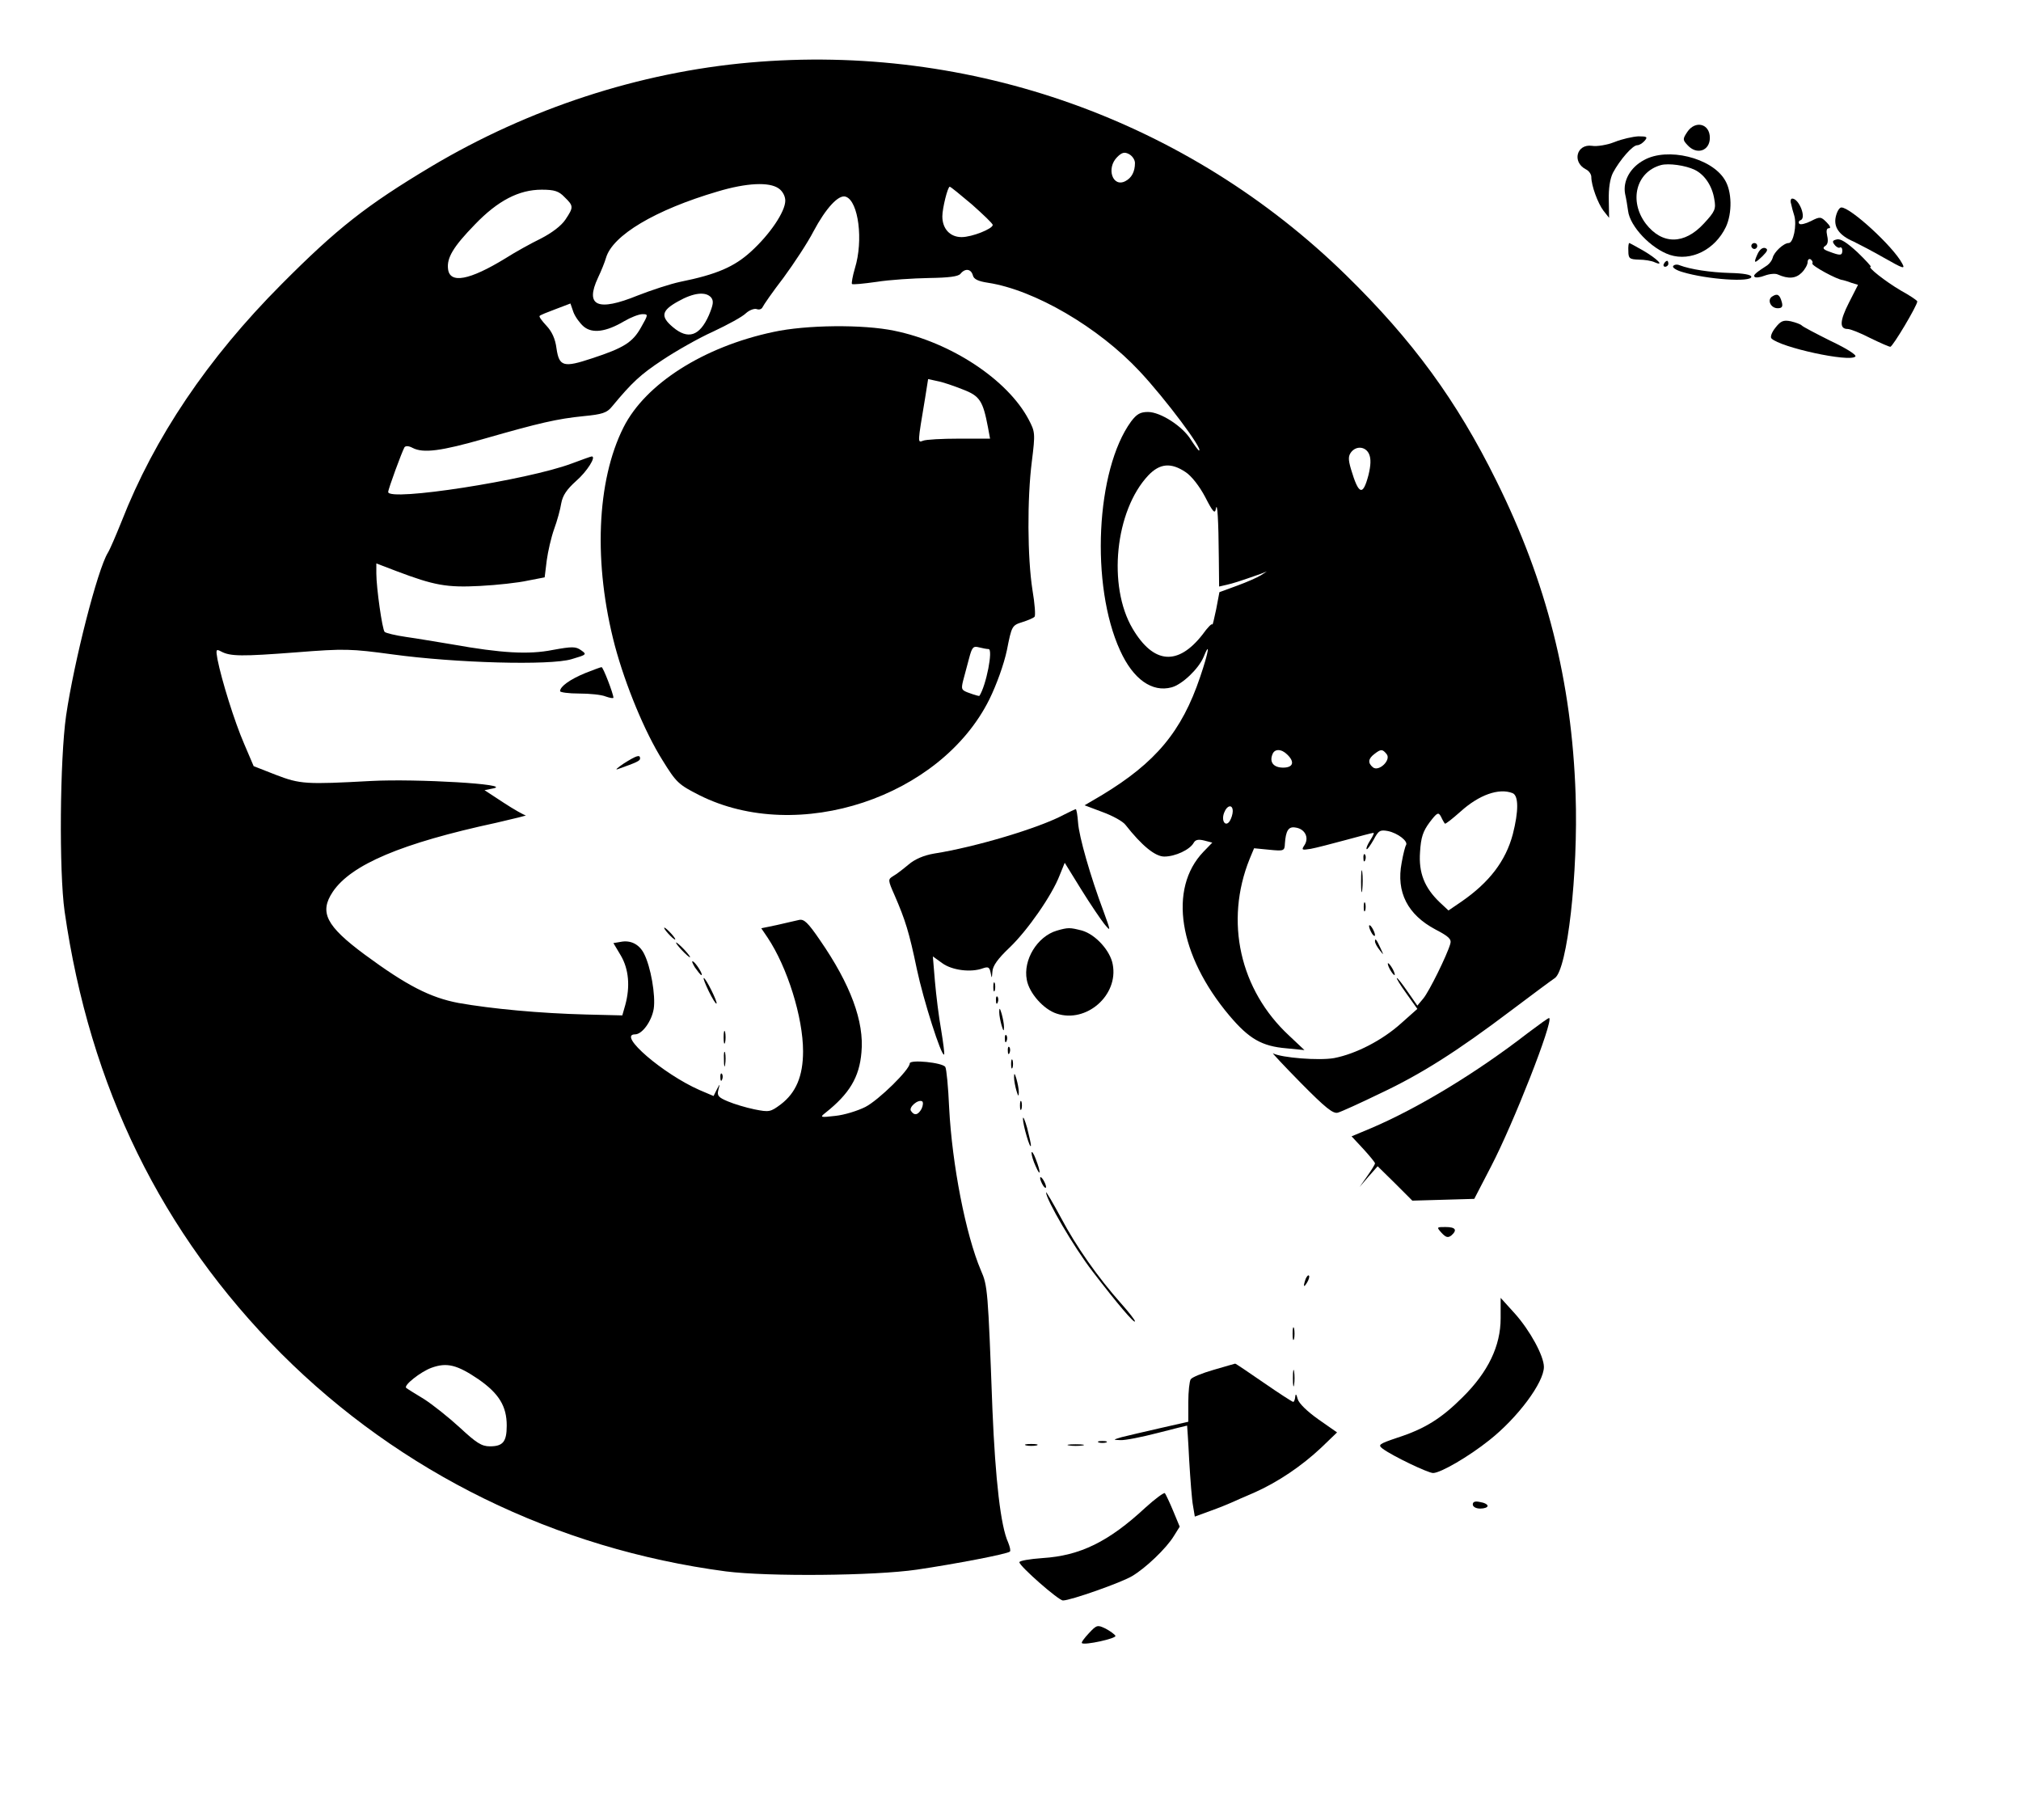 <?xml version="1.0" standalone="no"?>
<!DOCTYPE svg PUBLIC "-//W3C//DTD SVG 20010904//EN"
 "http://www.w3.org/TR/2001/REC-SVG-20010904/DTD/svg10.dtd">
<svg version="1.0" xmlns="http://www.w3.org/2000/svg"
 width="682pt" height="614pt" viewBox="0 0 682 614"
 preserveAspectRatio="xMidYMid meet">

<g transform="translate(0,614) scale(0.1,-0.1)"
fill="#000000" stroke="none">
<path d="M2530 5929 c-373 -33 -746 -155 -1075 -351 -219 -131 -318 -209 -505
-397 -249 -250 -429 -517 -540 -801 -19 -47 -39 -94 -46 -105 -35 -57 -114
-366 -141 -550 -21 -148 -24 -525 -5 -660 85 -593 327 -1086 731 -1492 402
-402 926 -659 1501 -735 143 -18 500 -15 644 6 129 19 307 53 314 61 3 3 0 16
-6 31 -25 54 -43 210 -53 449 -15 402 -16 417 -39 469 -51 120 -97 356 -107
548 -3 70 -9 132 -13 138 -9 15 -120 26 -120 12 0 -21 -105 -124 -150 -147
-26 -13 -71 -27 -101 -30 -51 -6 -53 -5 -34 10 81 64 115 120 122 204 10 104
-37 230 -140 379 -41 60 -54 72 -71 68 -12 -3 -45 -10 -74 -17 l-53 -11 21
-31 c67 -100 120 -270 120 -384 0 -84 -24 -140 -75 -179 -35 -26 -39 -27 -89
-17 -29 6 -69 18 -90 27 -31 13 -37 19 -32 38 6 23 6 23 -5 2 l-11 -22 -47 20
c-123 54 -279 188 -218 188 24 0 56 44 63 86 7 45 -10 143 -33 187 -16 31 -45
46 -79 39 l-24 -4 25 -42 c27 -46 32 -105 15 -167 l-10 -35 -122 3 c-156 4
-318 19 -431 39 -95 18 -175 59 -316 163 -131 97 -154 143 -108 212 62 92 232
164 552 233 61 14 105 25 99 25 -6 1 -40 20 -75 43 l-64 42 30 6 c67 14 -260
33 -412 25 -221 -12 -240 -11 -323 21 l-74 29 -32 75 c-33 76 -76 215 -90 285
-6 34 -5 36 12 27 31 -17 71 -17 254 -3 164 13 184 12 325 -7 212 -29 532 -38
604 -16 51 15 52 16 32 30 -18 13 -30 13 -96 1 -81 -16 -172 -11 -340 19 -49
8 -119 20 -155 25 -35 5 -68 13 -72 17 -8 8 -28 149 -28 197 l0 34 68 -26
c127 -48 169 -56 282 -50 58 3 130 11 161 18 l57 11 7 57 c4 30 15 78 25 106
10 27 21 67 24 87 5 27 19 47 50 75 37 32 69 83 53 83 -3 0 -33 -11 -68 -24
-149 -56 -619 -129 -619 -96 0 10 46 135 55 151 4 5 14 5 27 -2 36 -19 97 -11
243 31 185 53 245 67 335 76 62 6 78 11 95 32 68 82 96 108 170 157 45 30 122
74 171 96 49 23 99 50 111 62 12 11 29 17 37 14 8 -3 16 0 19 6 3 7 34 52 71
100 36 49 82 119 101 156 42 79 86 127 110 117 42 -16 59 -147 30 -241 -8 -27
-12 -51 -10 -53 2 -3 40 1 83 7 44 7 123 12 176 13 68 1 99 5 107 14 16 20 36
17 42 -5 3 -13 18 -20 51 -25 157 -24 373 -150 512 -299 88 -94 217 -267 200
-267 -2 0 -14 16 -27 36 -28 46 -103 94 -145 94 -26 0 -38 -7 -57 -32 -119
-163 -138 -553 -37 -773 44 -97 108 -142 174 -124 36 10 90 62 107 101 24 59
18 19 -11 -66 -62 -184 -150 -289 -332 -399 l-58 -34 61 -23 c33 -12 68 -31
77 -43 55 -70 100 -107 131 -107 37 0 86 23 99 46 6 11 16 13 36 8 l27 -7 -30
-31 c-119 -124 -84 -349 88 -553 66 -78 109 -103 192 -110 l61 -6 -52 49
c-166 154 -218 385 -133 596 l15 36 51 -5 c50 -5 52 -4 53 21 3 43 12 58 35
54 32 -4 47 -33 32 -58 -12 -18 -11 -19 20 -14 17 3 71 17 119 30 48 13 89 24
93 24 3 0 -2 -11 -11 -25 -9 -14 -15 -28 -12 -30 2 -2 12 12 23 31 17 32 22
35 49 30 33 -7 68 -34 61 -47 -3 -4 -10 -31 -15 -60 -19 -99 20 -175 114 -225
46 -24 55 -33 50 -49 -11 -38 -71 -160 -91 -184 l-20 -24 -32 46 c-18 26 -34
47 -37 47 -3 0 11 -23 32 -52 l37 -52 -54 -48 c-64 -58 -154 -104 -227 -118
-51 -9 -177 1 -206 16 -6 4 36 -41 94 -100 83 -84 109 -105 125 -100 11 3 75
32 143 65 138 65 258 141 442 280 69 52 135 101 147 109 42 29 79 353 70 620
-13 382 -98 717 -268 1059 -133 269 -282 473 -506 692 -533 522 -1267 784
-2013 718z m1300 -339 c0 -29 -11 -50 -32 -61 -43 -23 -66 43 -28 81 16 16 25
18 40 10 11 -6 20 -19 20 -30z m-1202 -86 c13 -9 22 -26 22 -41 0 -37 -52
-114 -116 -172 -56 -51 -115 -77 -239 -102 -33 -7 -97 -28 -143 -46 -135 -55
-179 -36 -134 60 11 23 23 53 27 67 22 76 166 162 377 224 97 29 174 33 206
10z m652 -54 c38 -34 70 -64 70 -69 0 -13 -70 -41 -105 -41 -39 0 -65 28 -65
70 0 27 18 100 25 100 3 0 36 -27 75 -60z m-1375 25 c31 -30 31 -34 3 -76 -14
-21 -46 -45 -83 -64 -33 -16 -87 -46 -120 -67 -121 -74 -187 -86 -193 -36 -5
38 18 76 91 151 77 80 148 117 225 117 43 0 58 -5 77 -25z m495 -339 c9 -12 7
-24 -8 -60 -31 -70 -70 -83 -121 -40 -43 36 -39 56 17 87 53 30 94 34 112 13z
m-430 -98 c29 -24 75 -18 136 18 22 13 50 24 62 24 20 0 20 -1 -5 -45 -28 -50
-58 -69 -165 -104 -96 -32 -111 -28 -120 33 -4 33 -16 58 -34 77 -15 16 -26
31 -23 33 2 3 27 13 54 23 l50 19 10 -29 c6 -16 22 -38 35 -49z m2650 -430 c7
-16 6 -38 -2 -71 -19 -72 -33 -67 -59 20 -10 34 -9 45 1 58 18 22 49 18 60 -7z
m-619 -61 c20 -13 47 -48 66 -84 26 -51 33 -58 36 -40 5 28 9 -38 10 -165 l1
-97 26 6 c22 5 41 11 115 37 l20 8 -20 -13 c-11 -7 -47 -23 -80 -35 l-60 -22
-11 -58 c-7 -33 -12 -55 -13 -51 -1 5 -16 -10 -33 -34 -83 -106 -165 -100
-236 20 -85 144 -59 398 53 517 39 41 77 44 126 11z m343 -953 c26 -25 20 -44
-14 -44 -32 0 -47 18 -36 45 7 19 30 19 50 -1z m335 2 c17 -20 -26 -61 -46
-45 -18 15 -16 29 5 45 22 17 27 17 41 0z m425 -132 c21 -8 21 -61 1 -139 -24
-90 -79 -162 -173 -227 l-44 -30 -30 28 c-51 49 -71 99 -66 169 3 50 10 70 32
100 26 34 30 36 39 19 5 -11 11 -21 13 -23 2 -2 26 17 53 41 62 56 129 80 175
62z m-944 -61 c0 -10 -5 -25 -10 -33 -14 -22 -30 0 -19 28 10 26 29 29 29 5z
m-1050 -1004 c-12 -22 -25 -24 -36 -7 -8 12 24 40 38 32 4 -3 3 -14 -2 -25z
m-1495 -913 c69 -48 95 -91 95 -156 0 -55 -13 -70 -57 -70 -28 0 -46 12 -101
63 -37 34 -92 78 -122 97 -30 18 -57 35 -59 37 -11 8 49 55 85 68 52 19 87 10
159 -39z"/>
<path d="M5694 5695 c-16 -24 -16 -27 1 -45 31 -34 75 -19 75 25 0 48 -49 60
-76 20z"/>
<path d="M5449 5661 c-25 -10 -60 -16 -77 -13 -51 7 -68 -54 -21 -79 11 -5 19
-17 19 -26 0 -29 22 -89 41 -114 l19 -24 -1 60 c-1 39 4 72 14 92 23 43 66 93
82 93 7 0 18 7 25 15 11 13 8 15 -21 15 -19 -1 -55 -9 -80 -19z"/>
<path d="M5548 5600 c-47 -25 -72 -71 -64 -114 4 -17 8 -43 10 -57 6 -53 78
-128 141 -149 71 -23 152 17 189 94 22 47 21 121 -4 160 -45 74 -193 110 -272
66z m171 -33 c33 -16 59 -54 66 -99 6 -33 3 -41 -35 -82 -66 -72 -141 -72
-196 -1 -58 77 -33 175 51 198 26 7 83 -1 114 -16z"/>
<path d="M6044 5453 c2 -10 7 -29 11 -41 9 -32 -3 -92 -19 -92 -17 0 -50 -31
-54 -50 -2 -8 -10 -19 -18 -25 -39 -25 -49 -34 -43 -39 3 -4 19 -2 34 4 16 6
36 8 44 4 36 -16 61 -14 81 6 11 11 20 27 20 36 0 8 5 12 10 9 6 -4 8 -10 6
-14 -4 -7 84 -55 103 -56 3 -1 16 -4 28 -9 l23 -7 -31 -61 c-31 -61 -32 -88
-4 -88 9 0 42 -13 75 -30 33 -16 64 -30 69 -30 8 0 91 139 91 153 0 3 -25 20
-56 37 -51 30 -115 80 -101 80 3 0 -17 22 -45 49 -35 32 -57 47 -70 43 -14 -3
-16 -7 -7 -18 6 -8 15 -12 18 -9 4 2 8 -2 8 -10 0 -18 -7 -18 -44 -4 -20 7
-24 12 -14 19 9 5 11 17 7 34 -4 18 -2 26 6 26 7 0 4 8 -8 20 -19 19 -22 20
-53 4 -18 -9 -35 -13 -39 -9 -4 4 -2 10 4 12 21 7 -5 73 -28 73 -5 0 -7 -8 -4
-17z"/>
<path d="M6195 5409 c-8 -35 11 -63 60 -84 16 -8 63 -32 103 -55 65 -37 72
-39 61 -19 -30 57 -174 189 -205 189 -7 0 -15 -14 -19 -31z"/>
<path d="M5495 5293 c0 -25 4 -28 35 -29 19 0 44 -4 54 -9 35 -15 8 12 -38 39
-25 14 -46 26 -48 26 -2 0 -4 -12 -3 -27z"/>
<path d="M5910 5310 c0 -5 5 -10 10 -10 6 0 10 5 10 10 0 6 -4 10 -10 10 -5 0
-10 -4 -10 -10z"/>
<path d="M5931 5283 c-15 -33 -11 -34 17 -7 17 17 19 23 9 27 -9 3 -19 -5 -26
-20z"/>
<path d="M5615 5250 c-3 -5 -1 -10 4 -10 6 0 11 5 11 10 0 6 -2 10 -4 10 -3 0
-8 -4 -11 -10z"/>
<path d="M5646 5242 c-3 -5 11 -14 32 -20 83 -25 232 -35 232 -16 0 7 -26 12
-72 13 -67 2 -133 12 -170 26 -9 4 -19 2 -22 -3z"/>
<path d="M5981 5140 c-19 -11 -6 -40 18 -40 14 0 18 5 14 20 -7 26 -15 31 -32
20z"/>
<path d="M5991 5034 c-12 -15 -18 -31 -13 -36 30 -30 263 -81 283 -61 5 5 -27
26 -84 53 -50 25 -94 48 -97 52 -4 4 -20 10 -37 14 -25 5 -34 1 -52 -22z"/>
<path d="M2610 5020 c-236 -50 -432 -175 -506 -322 -91 -181 -102 -460 -29
-737 36 -134 101 -291 160 -385 47 -76 54 -83 125 -119 333 -167 815 -7 979
324 24 49 49 118 59 166 16 81 17 83 52 94 19 6 38 14 41 18 4 3 1 44 -7 91
-17 109 -18 307 -2 433 12 96 11 100 -11 142 -71 134 -262 260 -453 299 -105
22 -298 20 -408 -4z m639 -194 c58 -22 68 -39 85 -128 l7 -38 -105 0 c-57 0
-112 -3 -121 -7 -19 -7 -19 -11 7 145 l10 63 32 -7 c17 -3 55 -16 85 -28z m87
-876 c16 0 -8 -123 -31 -158 -1 -1 -16 3 -32 9 -29 10 -30 13 -23 42 5 18 14
52 20 75 10 38 14 43 33 38 12 -3 27 -6 33 -6z"/>
<path d="M1975 3869 c-51 -21 -85 -45 -85 -61 0 -4 29 -8 64 -8 36 0 76 -4 90
-10 14 -5 26 -7 26 -4 0 13 -35 104 -40 103 -3 0 -27 -9 -55 -20z"/>
<path d="M2105 3564 c-22 -15 -31 -23 -20 -19 65 23 75 28 75 36 0 14 -12 10
-55 -17z"/>
<path d="M3590 3391 c-84 -45 -298 -109 -438 -131 -35 -6 -65 -19 -86 -37 -18
-15 -41 -33 -52 -39 -18 -11 -18 -13 5 -65 36 -83 49 -124 75 -249 22 -104 83
-296 92 -288 2 2 -3 40 -10 83 -8 44 -17 118 -21 164 l-7 84 32 -23 c33 -24
97 -32 137 -17 18 6 22 4 26 -15 4 -21 4 -20 6 4 1 19 18 43 57 80 61 58 144
177 170 245 l17 42 55 -89 c31 -50 67 -103 79 -118 22 -26 22 -26 -3 43 -44
117 -83 253 -86 300 -2 25 -5 45 -8 45 -3 -1 -21 -9 -40 -19z"/>
<path d="M4601 3244 c0 -11 3 -14 6 -6 3 7 2 16 -1 19 -3 4 -6 -2 -5 -13z"/>
<path d="M4593 3165 c0 -33 2 -45 4 -27 2 18 2 45 0 60 -2 15 -4 0 -4 -33z"/>
<path d="M4602 3080 c0 -14 2 -19 5 -12 2 6 2 18 0 25 -3 6 -5 1 -5 -13z"/>
<path d="M4620 3015 c0 -5 5 -17 10 -25 5 -8 10 -10 10 -5 0 6 -5 17 -10 25
-5 8 -10 11 -10 5z"/>
<path d="M2255 2990 c10 -11 20 -20 23 -20 3 0 -3 9 -13 20 -10 11 -20 20 -23
20 -3 0 3 -9 13 -20z"/>
<path d="M3566 3000 c-66 -20 -114 -99 -101 -166 8 -45 57 -100 101 -114 100
-33 209 62 189 166 -8 46 -58 101 -103 114 -42 11 -47 11 -86 0z"/>
<path d="M4640 2964 c0 -6 7 -19 16 -30 14 -18 14 -18 3 6 -14 31 -19 36 -19
24z"/>
<path d="M2300 2935 c13 -14 26 -25 28 -25 3 0 -5 11 -18 25 -13 14 -26 25
-28 25 -3 0 5 -11 18 -25z"/>
<path d="M2345 2876 c10 -14 19 -26 22 -26 7 0 -17 39 -28 46 -6 3 -3 -5 6
-20z"/>
<path d="M4690 2870 c6 -11 13 -20 16 -20 2 0 0 9 -6 20 -6 11 -13 20 -16 20
-2 0 0 -9 6 -20z"/>
<path d="M2392 2795 c12 -24 23 -43 26 -41 4 5 -36 86 -43 86 -3 0 5 -20 17
-45z"/>
<path d="M3352 2810 c0 -14 2 -19 5 -12 2 6 2 18 0 25 -3 6 -5 1 -5 -13z"/>
<path d="M3361 2764 c0 -11 3 -14 6 -6 3 7 2 16 -1 19 -3 4 -6 -2 -5 -13z"/>
<path d="M3372 2725 c0 -11 4 -31 8 -45 6 -20 8 -21 8 -5 0 11 -4 31 -8 45 -6
20 -8 21 -8 5z"/>
<path d="M5155 2654 c-173 -134 -370 -253 -527 -320 l-67 -28 40 -43 c21 -23
39 -45 39 -48 0 -4 -12 -23 -26 -43 l-26 -37 30 35 31 35 59 -58 58 -58 105 3
104 3 57 110 c75 144 210 488 196 500 -2 2 -34 -22 -73 -51z"/>
<path d="M2442 2640 c0 -19 2 -27 5 -17 2 9 2 25 0 35 -3 9 -5 1 -5 -18z"/>
<path d="M3391 2634 c0 -11 3 -14 6 -6 3 7 2 16 -1 19 -3 4 -6 -2 -5 -13z"/>
<path d="M3401 2594 c0 -11 3 -14 6 -6 3 7 2 16 -1 19 -3 4 -6 -2 -5 -13z"/>
<path d="M2443 2565 c0 -22 2 -30 4 -17 2 12 2 30 0 40 -3 9 -5 -1 -4 -23z"/>
<path d="M3412 2550 c0 -14 2 -19 5 -12 2 6 2 18 0 25 -3 6 -5 1 -5 -13z"/>
<path d="M2431 2504 c0 -11 3 -14 6 -6 3 7 2 16 -1 19 -3 4 -6 -2 -5 -13z"/>
<path d="M3422 2505 c0 -11 4 -31 8 -45 6 -20 8 -21 8 -5 0 11 -4 31 -8 45 -6
20 -8 21 -8 5z"/>
<path d="M3442 2410 c0 -14 2 -19 5 -12 2 6 2 18 0 25 -3 6 -5 1 -5 -13z"/>
<path d="M3452 2365 c0 -21 25 -107 27 -90 0 6 -6 33 -13 60 -8 28 -14 41 -14
30z"/>
<path d="M3481 2250 c0 -8 6 -28 14 -45 17 -39 18 -21 0 25 -7 19 -14 28 -14
20z"/>
<path d="M3510 2165 c0 -5 5 -17 10 -25 5 -8 10 -10 10 -5 0 6 -5 17 -10 25
-5 8 -10 11 -10 5z"/>
<path d="M3530 2117 c0 -24 93 -184 157 -267 82 -107 143 -179 143 -168 0 4
-20 30 -45 58 -81 91 -153 194 -204 290 -28 52 -51 91 -51 87z"/>
<path d="M4865 1980 c14 -15 21 -17 32 -9 22 19 15 29 -19 29 -30 0 -31 0 -13
-20z"/>
<path d="M4406 1825 c-9 -26 -7 -32 5 -12 6 10 9 21 6 23 -2 3 -7 -2 -11 -11z"/>
<path d="M5064 1692 c0 -93 -42 -181 -128 -266 -72 -72 -128 -107 -221 -137
-62 -21 -66 -24 -49 -37 32 -24 153 -82 170 -82 25 0 120 55 190 111 95 75
184 194 184 247 0 37 -47 123 -98 180 l-48 53 0 -69z"/>
<path d="M4362 1640 c0 -19 2 -27 5 -17 2 9 2 25 0 35 -3 9 -5 1 -5 -18z"/>
<path d="M4095 1518 c-38 -11 -73 -25 -77 -32 -4 -6 -8 -41 -8 -77 l0 -66 -97
-22 c-54 -12 -111 -26 -128 -30 -30 -9 -30 -9 -4 -10 15 -1 71 10 125 24 54
14 99 25 100 25 0 0 4 -53 7 -117 4 -65 9 -134 13 -154 l6 -36 52 19 c28 10
60 23 71 28 11 5 47 21 80 35 78 35 157 88 224 151 l53 51 -63 44 c-38 27 -66
54 -70 69 -4 16 -7 19 -8 8 -1 -10 -4 -18 -7 -18 -3 0 -48 29 -100 65 -52 36
-95 65 -96 64 -2 0 -34 -10 -73 -21z"/>
<path d="M4363 1490 c0 -25 2 -35 4 -22 2 12 2 32 0 45 -2 12 -4 2 -4 -23z"/>
<path d="M3708 1273 c6 -2 18 -2 25 0 6 3 1 5 -13 5 -14 0 -19 -2 -12 -5z"/>
<path d="M3463 1263 c9 -2 25 -2 35 0 9 3 1 5 -18 5 -19 0 -27 -2 -17 -5z"/>
<path d="M3608 1263 c12 -2 32 -2 45 0 12 2 2 4 -23 4 -25 0 -35 -2 -22 -4z"/>
<path d="M3865 1053 c-124 -115 -220 -162 -347 -170 -43 -3 -78 -9 -78 -14 0
-13 132 -129 147 -129 26 0 196 60 233 82 46 27 116 94 141 135 l20 32 -22 53
c-12 29 -25 56 -28 60 -3 3 -33 -19 -66 -49z"/>
<path d="M4970 1064 c0 -8 11 -14 25 -14 14 0 25 4 25 9 0 5 -11 11 -25 13
-17 4 -25 1 -25 -8z"/>
<path d="M3675 630 c-16 -17 -27 -32 -24 -34 8 -8 119 16 113 25 -3 5 -18 16
-33 24 -27 13 -30 13 -56 -15z"/>
</g>
</svg>
